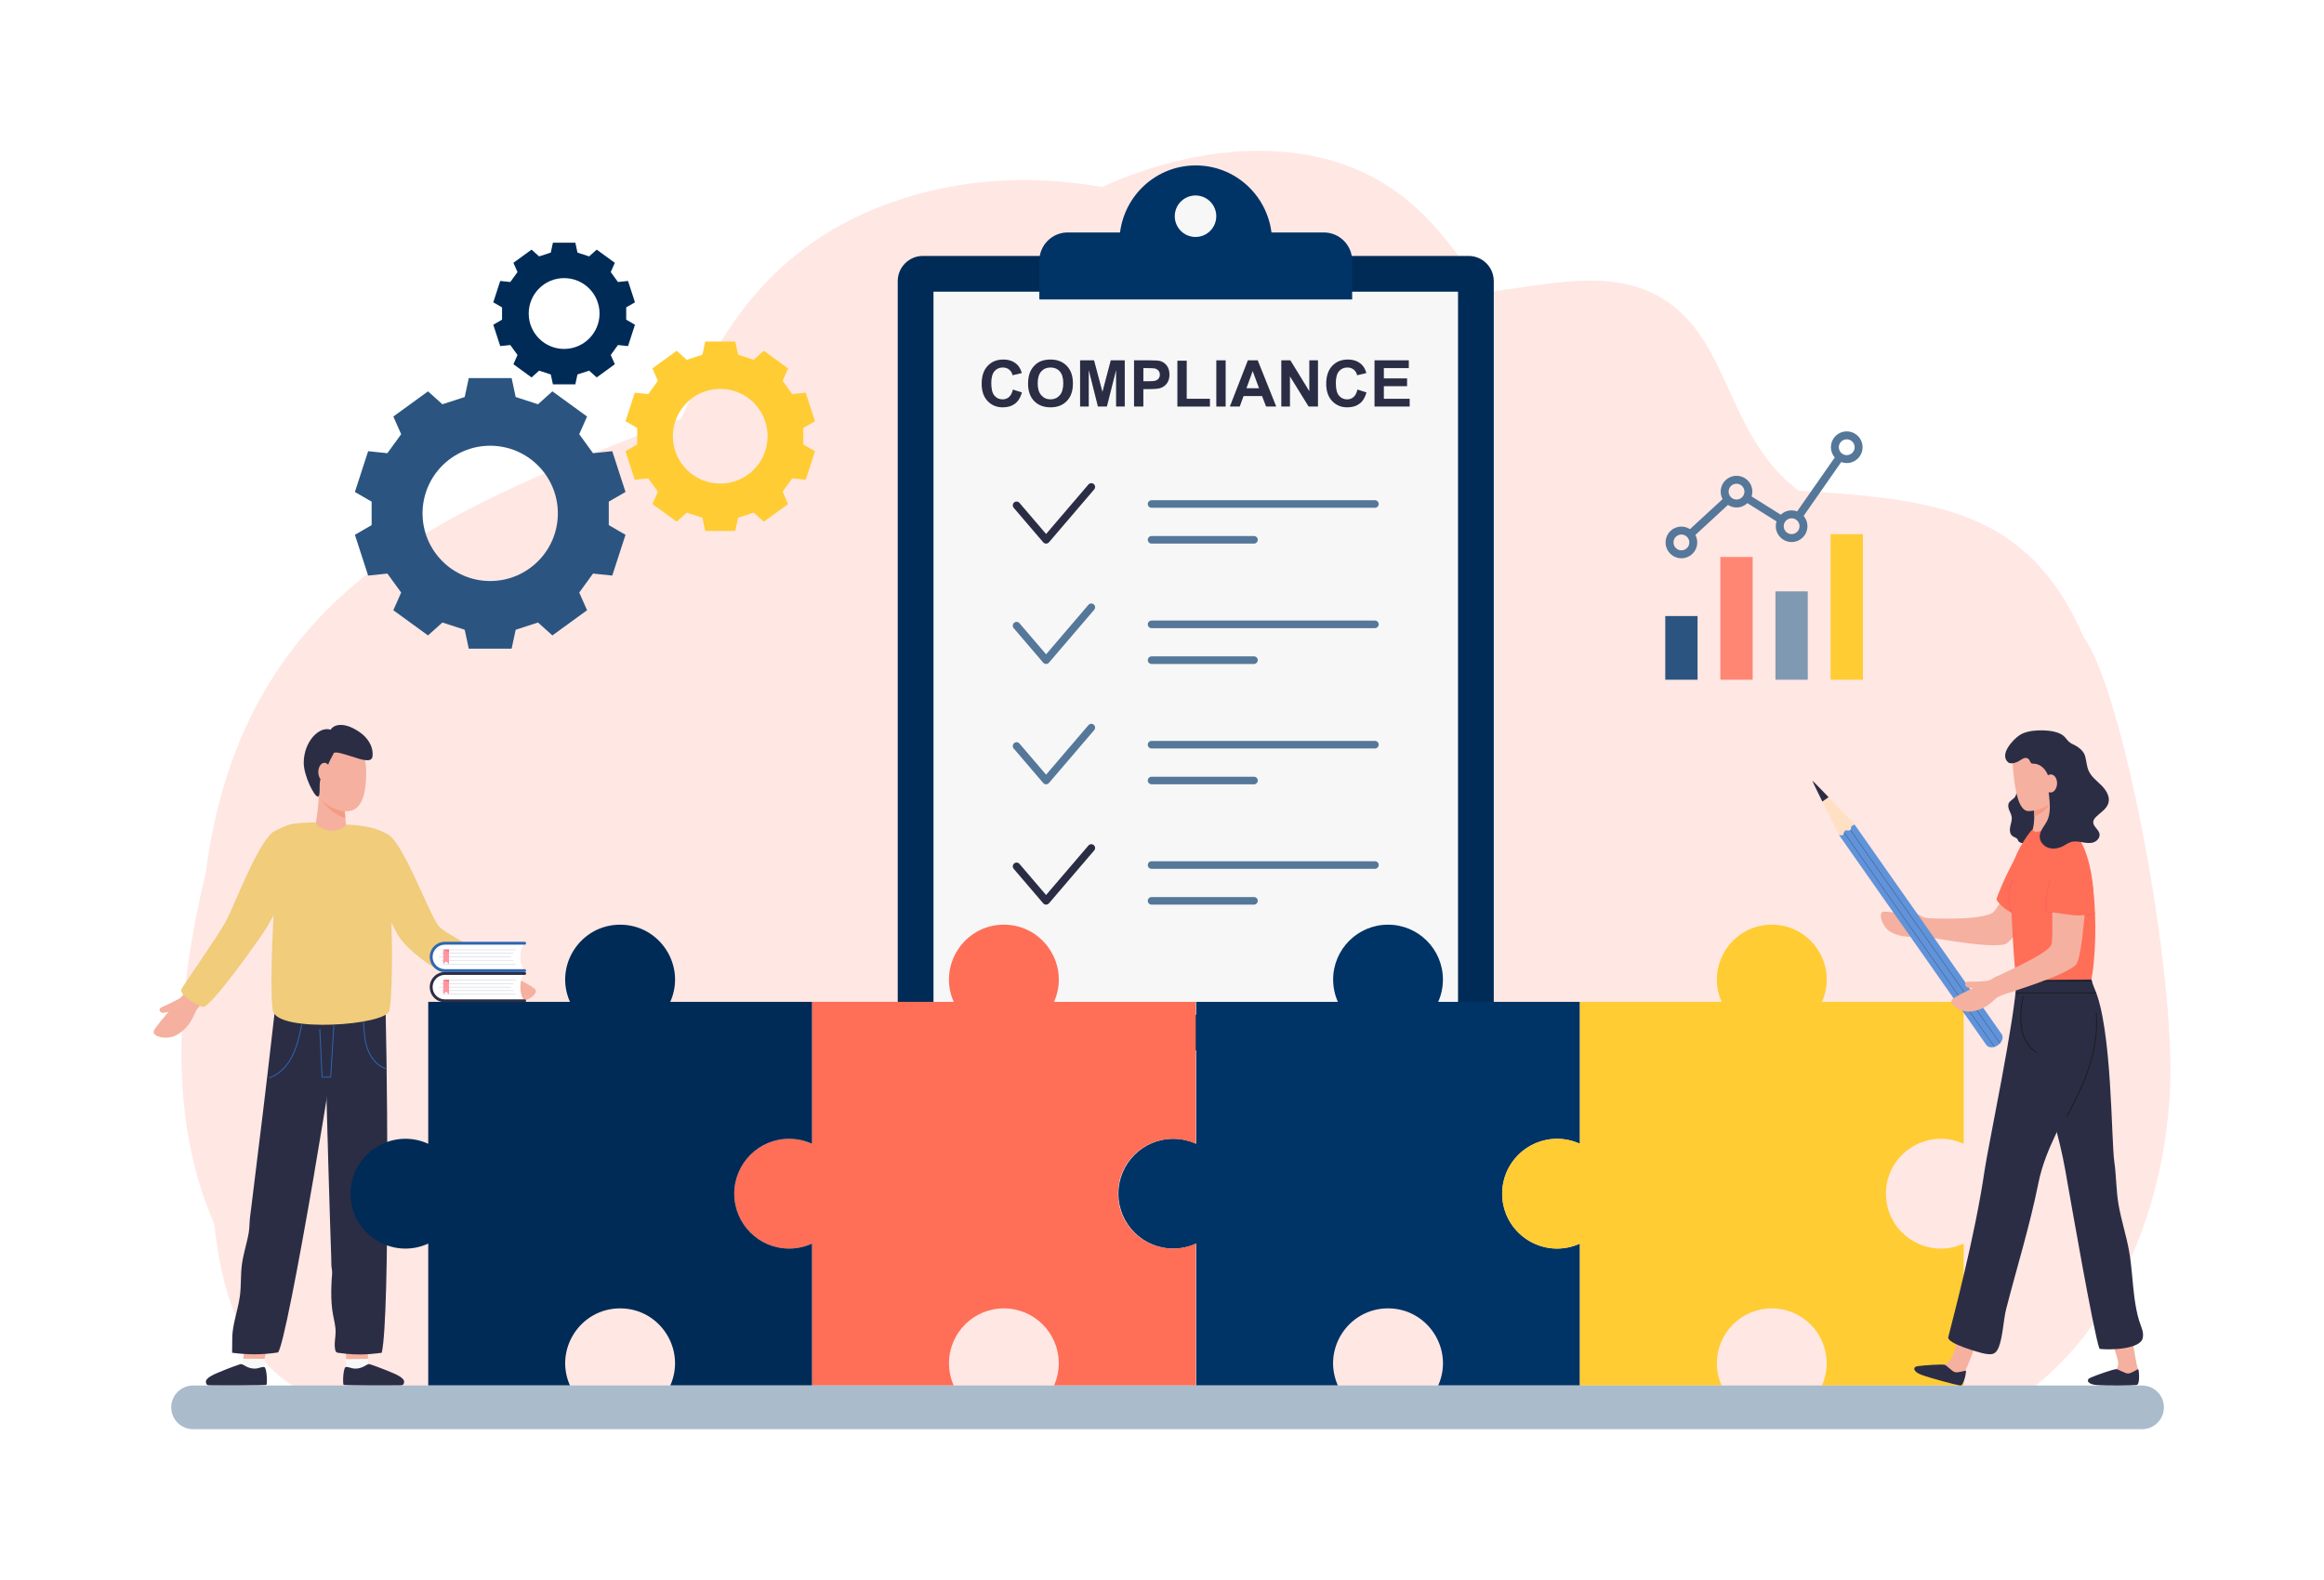 <?xml version="1.0" encoding="utf-8"?>
<!-- Generator: Adobe Illustrator 27.8.1, SVG Export Plug-In . SVG Version: 6.00 Build 0)  -->
<svg version="1.1" xmlns="http://www.w3.org/2000/svg" xmlns:xlink="http://www.w3.org/1999/xlink" x="0px" y="0px"
	 viewBox="0 0 2500 1700" style="enable-background:new 0 0 2500 1700;" xml:space="preserve">
<style type="text/css">
	.st0{fill:#FFFFFF;}
	.st1{fill:#FFE7E3;}
	.st2{fill:#002B57;}
	.st3{fill:#F7F7F7;}
	.st4{fill:#003366;}
	.st5{fill:#2B2D45;}
	.st6{fill:#557799;}
	.st7{fill:#F5B09F;}
	.st8{fill:#F59B84;}
	.st9{fill:#F0CC7B;}
	.st10{fill:#2E66B3;}
	.st11{fill:#FFCC33;}
	.st12{fill:#FF6E57;}
	.st13{fill:#AABBCC;}
	.st14{fill:#1A1A1A;}
	.st15{fill:#FF5F5B;}
	.st16{fill:#FFE0C4;}
	.st17{fill:#6093D9;}
	.st18{fill:none;}
	.st19{fill:#2B5580;}
	.st20{fill:#FF8673;}
	.st21{fill:#8099B3;}
	.st22{fill:#C2C7D6;}
	.st23{fill:#FF97A2;}
	.st24{fill:#FF707F;}
</style>
<g id="bg">
	<rect class="st0" width="2500" height="1700"/>
</g>
<g id="Layer_1">
	<g>
		<path class="st1" d="M2241.222,685.245c-59.459-138.128-161.66-148.046-306.473-157.306
			c-77.01-58.651-73.047-157.713-142.073-204.026c-56.205-37.712-127.77-17.162-197.122-9.064
			c-26.732-41.854-55.361-81.799-95.406-109.927c-89.905-63.15-214.522-49.121-314.751-3.701
			c-58.434-10.253-118.467-10.376-176.309,2.34
			c-194.745,42.813-246.294,187.018-276.778,247.167
			c-244.294,94.638-470.545,176.172-511.075,488.979
			c-30.115,124.606-42.274,259.022,9.234,377.097c4.064,34.918,10.077,69.629,24.216,101.641
			c18.293,41.417,52.819,78.31,97.159,87.473c64.403,0.077,47.232,1.808,78.53-6.67
			c48.69,11.327-15.349,6.802,756.253,7.591c999.816,1.021,976.362,3.459,976.462,3.395
			c108.784-70.389,163.533-203.812,171.031-333.167
			C2341.631,1047.488,2283.864,742.256,2241.222,685.245z"/>
		<g>
			<path class="st2" d="M1579.814,275.371h-84.91h-417.188H992.807
				c-14.957,0-27.083,12.125-27.083,27.083v800.73c0,14.958,12.126,27.083,27.083,27.083h587.007
				c14.957,0,27.083-12.125,27.083-27.083V302.453
				C1606.896,287.496,1594.771,275.371,1579.814,275.371z"/>
			<rect x="1004.182" y="313.828" class="st3" width="564.258" height="777.98"/>
			<path class="st4" d="M1367.765,250.105c-5.162-40.602-39.449-72.109-81.455-72.109
				c-42.006,0-76.293,31.507-81.455,72.109h-56.264c-16.862,0-30.532,13.67-30.532,30.532v41.575
				h336.5v-41.575c0-16.862-13.67-30.532-30.532-30.532H1367.765z"/>
			
				<ellipse transform="matrix(0.16 -0.987 0.987 0.16 850.693 1465.023)" class="st3" cx="1286.311" cy="232.577" rx="22.331" ry="22.331"/>
			<g>
				<g>
					<g>
						<g>
							<path class="st5" d="M1125.304,584.893c-1.192,0-2.325-0.521-3.1-1.428l-31.73-37.101
								c-1.465-1.712-1.264-4.287,0.448-5.751c1.711-1.465,4.287-1.264,5.751,0.448
								l28.631,33.477l45.554-53.263c1.463-1.712,4.038-1.913,5.751-0.448
								c1.712,1.464,1.913,4.039,0.448,5.751l-48.653,56.887
								C1127.629,584.372,1126.497,584.893,1125.304,584.893z"/>
						</g>
						<g>
							<g>
								<path class="st6" d="M1479.047,546.362H1238.792c-2.253,0-4.079-1.826-4.079-4.079
									c0-2.253,1.826-4.079,4.079-4.079h240.255c2.253,0,4.079,1.826,4.079,4.079
									C1483.126,544.536,1481.3,546.362,1479.047,546.362z"/>
							</g>
							<g>
								<path class="st6" d="M1348.947,584.893H1238.792c-2.253,0-4.079-1.826-4.079-4.079
									c0-2.253,1.826-4.079,4.079-4.079h110.154c2.253,0,4.079,1.826,4.079,4.079
									C1353.026,583.067,1351.2,584.893,1348.947,584.893z"/>
							</g>
						</g>
					</g>
					<g>
						<g>
							<path class="st6" d="M1125.304,714.378c-1.192,0-2.325-0.521-3.1-1.428l-31.73-37.101
								c-1.465-1.712-1.264-4.287,0.448-5.751c1.711-1.465,4.287-1.265,5.751,0.448
								l28.631,33.477l45.554-53.264c1.463-1.712,4.038-1.914,5.751-0.448
								c1.712,1.464,1.913,4.039,0.448,5.751l-48.653,56.888
								C1127.629,713.856,1126.497,714.378,1125.304,714.378z"/>
						</g>
						<g>
							<g>
								<path class="st6" d="M1483.126,671.767c0,2.253-1.826,4.079-4.079,4.079H1238.792
									c-2.253,0-4.079-1.826-4.079-4.079c0-2.253,1.826-4.079,4.079-4.079h240.255
									C1481.3,667.688,1483.126,669.515,1483.126,671.767z"/>
							</g>
							<g>
								<path class="st6" d="M1353.026,710.299c0,2.253-1.826,4.079-4.079,4.079H1238.792
									c-2.253,0-4.079-1.826-4.079-4.079c0-2.253,1.826-4.079,4.079-4.079h110.154
									C1351.2,706.219,1353.026,708.046,1353.026,710.299z"/>
							</g>
						</g>
					</g>
					<g>
						<g>
							<path class="st6" d="M1125.304,843.862c-1.192,0-2.325-0.521-3.1-1.428l-31.73-37.101
								c-1.465-1.712-1.264-4.287,0.448-5.751c1.711-1.466,4.287-1.264,5.751,0.448
								l28.631,33.477l45.554-53.264c1.463-1.713,4.038-1.913,5.751-0.448
								c1.712,1.464,1.913,4.039,0.448,5.751l-48.653,56.888
								C1127.629,843.341,1126.497,843.862,1125.304,843.862z"/>
						</g>
						<g>
							<g>
								<path class="st6" d="M1479.047,805.331H1238.792c-2.253,0-4.079-1.826-4.079-4.079
									c0-2.253,1.826-4.079,4.079-4.079h240.255c2.253,0,4.079,1.826,4.079,4.079
									C1483.126,803.505,1481.3,805.331,1479.047,805.331z"/>
							</g>
							<g>
								<path class="st6" d="M1348.947,843.862H1238.792c-2.253,0-4.079-1.826-4.079-4.079
									c0-2.253,1.826-4.079,4.079-4.079h110.154c2.253,0,4.079,1.826,4.079,4.079
									C1353.026,842.036,1351.2,843.862,1348.947,843.862z"/>
							</g>
						</g>
					</g>
					<g>
						<g>
							<path class="st5" d="M1125.304,973.345c-1.192,0-2.325-0.521-3.1-1.428l-31.73-37.1
								c-1.465-1.712-1.264-4.287,0.448-5.751c1.711-1.465,4.287-1.264,5.751,0.448
								l28.631,33.476l45.554-53.263c1.463-1.712,4.038-1.913,5.751-0.448
								c1.712,1.464,1.913,4.039,0.448,5.751l-48.653,56.887
								C1127.629,972.824,1126.497,973.345,1125.304,973.345z"/>
						</g>
						<g>
							<g>
								<path class="st6" d="M1479.047,934.815H1238.792c-2.253,0-4.079-1.826-4.079-4.079
									c0-2.253,1.826-4.079,4.079-4.079h240.255c2.253,0,4.079,1.826,4.079,4.079
									C1483.126,932.989,1481.3,934.815,1479.047,934.815z"/>
							</g>
							<g>
								<path class="st6" d="M1348.947,973.345H1238.792c-2.253,0-4.079-1.826-4.079-4.079
									c0-2.253,1.826-4.079,4.079-4.079h110.154c2.253,0,4.079,1.826,4.079,4.079
									C1353.026,971.519,1351.2,973.345,1348.947,973.345z"/>
							</g>
						</g>
					</g>
				</g>
			</g>
			<g>
				<path class="st5" d="M1089.601,419.137l9.739,3.089c-1.493,5.43-3.977,9.463-7.449,12.098
					c-3.473,2.636-7.879,3.954-13.218,3.954c-6.606,0-12.036-2.257-16.289-6.771
					c-4.254-4.514-6.38-10.684-6.38-18.512c0-8.28,2.138-14.712,6.414-19.293
					c4.275-4.581,9.897-6.872,16.866-6.872c6.085,0,11.029,1.799,14.83,5.396
					c2.262,2.127,3.958,5.182,5.09,9.163l-9.943,2.376
					c-0.588-2.58-1.815-4.616-3.682-6.109c-1.866-1.493-4.135-2.239-6.805-2.239
					c-3.688,0-6.68,1.323-8.976,3.971c-2.297,2.646-3.444,6.935-3.444,12.861
					c0,6.29,1.131,10.77,3.394,13.439c2.262,2.67,5.203,4.005,8.823,4.005
					c2.669,0,4.966-0.849,6.889-2.545C1087.383,425.45,1088.763,422.781,1089.601,419.137z"/>
				<path class="st5" d="M1105.924,412.86c0-5.068,0.758-9.321,2.273-12.761
					c1.131-2.533,2.675-4.807,4.633-6.82c1.956-2.014,4.1-3.507,6.431-4.48
					c3.099-1.312,6.674-1.969,10.724-1.969c7.33,0,13.195,2.273,17.596,6.821
					c4.4,4.547,6.601,10.871,6.601,18.97c0,8.032-2.184,14.316-6.55,18.852
					c-4.366,4.536-10.203,6.805-17.511,6.805c-7.398,0-13.28-2.257-17.646-6.771
					C1108.106,426.994,1105.924,420.778,1105.924,412.86z M1116.274,412.52
					c0,5.634,1.301,9.904,3.902,12.811c2.602,2.908,5.905,4.361,9.909,4.361
					c4.005,0,7.291-1.442,9.858-4.327c2.567-2.885,3.852-7.211,3.852-12.98
					c0-5.701-1.25-9.954-3.75-12.76c-2.5-2.805-5.819-4.208-9.96-4.208
					c-4.14,0-7.478,1.42-10.011,4.259C1117.541,402.515,1116.274,406.796,1116.274,412.52z"/>
				<path class="st5" d="M1161.885,437.429v-49.75h15.033l9.027,33.935l8.925-33.935h15.068v49.75
					h-9.333V398.267l-9.875,39.162h-9.672l-9.842-39.162v39.162H1161.885z"/>
				<path class="st5" d="M1219.915,437.429v-49.75h16.119c6.108,0,10.091,0.249,11.945,0.746
					c2.852,0.747,5.237,2.37,7.161,4.87c1.923,2.5,2.885,5.729,2.885,9.688
					c0,3.055-0.555,5.622-1.663,7.704c-1.109,2.081-2.518,3.716-4.226,4.903
					s-3.444,1.975-5.209,2.358c-2.398,0.476-5.871,0.713-10.418,0.713h-6.55v18.767
					H1219.915z M1229.96,396.095v14.117h5.498c3.958,0,6.605-0.26,7.94-0.78
					s2.381-1.335,3.14-2.443c0.758-1.108,1.137-2.398,1.137-3.869
					c0-1.81-0.532-3.303-1.596-4.479c-1.063-1.176-2.409-1.911-4.038-2.206
					c-1.199-0.226-3.608-0.339-7.229-0.339H1229.96z"/>
				<path class="st5" d="M1266.543,437.429v-49.343h10.045v40.961h24.977v8.382H1266.543z"/>
				<path class="st5" d="M1308.42,437.429v-49.75h10.045v49.75H1308.42z"/>
				<path class="st5" d="M1372.898,437.429h-10.928l-4.344-11.301h-19.887l-4.105,11.301h-10.656
					l19.378-49.75h10.621L1372.898,437.429z M1354.403,417.747l-6.855-18.462l-6.719,18.462H1354.403z
					"/>
				<path class="st5" d="M1378.328,437.429v-49.75h9.773l20.362,33.224v-33.224h9.332v49.75h-10.079
					l-20.057-32.442v32.442H1378.328z"/>
				<path class="st5" d="M1460.25,419.137l9.739,3.089c-1.493,5.43-3.977,9.463-7.449,12.098
					c-3.473,2.636-7.879,3.954-13.218,3.954c-6.606,0-12.036-2.257-16.289-6.771
					c-4.254-4.514-6.38-10.684-6.38-18.512c0-8.28,2.138-14.712,6.414-19.293
					c4.275-4.581,9.897-6.872,16.866-6.872c6.085,0,11.029,1.799,14.83,5.396
					c2.262,2.127,3.958,5.182,5.09,9.163l-9.943,2.376
					c-0.588-2.58-1.815-4.616-3.682-6.109c-1.866-1.493-4.135-2.239-6.805-2.239
					c-3.688,0-6.68,1.323-8.976,3.971c-2.297,2.646-3.444,6.935-3.444,12.861
					c0,6.29,1.131,10.77,3.394,13.439c2.262,2.67,5.203,4.005,8.823,4.005
					c2.669,0,4.966-0.849,6.889-2.545C1458.032,425.45,1459.412,422.781,1460.25,419.137z"/>
				<path class="st5" d="M1478.609,437.429v-49.75h36.889v8.416h-26.844v11.029h24.977v8.382h-24.977
					v13.541h27.794v8.382H1478.609z"/>
			</g>
		</g>
		<g>
			<g>
				<g>
					<g>
						<path class="st7" d="M395.412,1474.5c-7.628,0.897-15.313,1.159-22.975,0.782
							c0.728-15.567-1.666-25.903-0.938-41.47c7.913,1.671,16.765,6.38,24.574,8.141
							C396.209,1456.052,395.598,1460.275,395.412,1474.5z"/>
					</g>
				</g>
				<g>
					<g>
						<polygon class="st3" points="396.093,1462.079 371.877,1462.35 372.322,1474.161 395.771,1475.449 
													"/>
					</g>
				</g>
				<g>
					<g>
						<path class="st5" d="M369.76,1490.087c4.152,0.771,48.616,0.759,60.825,0.534
							c0.956-0.018,4.113,0.212,4.144-4.043c0.028-3.92-8.043-7.592-11.99-9.253
							c-12.494-5.258-24.682-9.728-26.062-9.667c-2.093,0.092-6.935,5.044-14.511,4.909
							c-4.711-0.084-7.452-2.343-10.369-1.613
							C369.309,1471.576,368.296,1488.877,369.76,1490.087z"/>
					</g>
				</g>
			</g>
			<g>
				<g>
					<g>
						<path class="st7" d="M260.813,1474.5c7.628,0.897,15.314,1.159,22.975,0.782
							c-0.728-15.567,5.37-25.903,4.643-41.47c-7.913,1.671-16.765,6.38-24.574,8.141
							C263.721,1456.052,260.628,1460.275,260.813,1474.5z"/>
					</g>
				</g>
				<g>
					<g>
						<polygon class="st3" points="261.294,1461.809 285.509,1462.079 283.904,1474.161 259.711,1475.12 
													"/>
					</g>
				</g>
				<g>
					<g>
						<path class="st5" d="M286.466,1490.087c-4.152,0.771-48.616,0.759-60.825,0.534
							c-0.955-0.018-4.113,0.212-4.144-4.043c-0.028-3.92,8.043-7.592,11.99-9.253
							c12.494-5.258,24.682-9.728,26.062-9.667c2.093,0.092,6.935,5.044,14.511,4.909
							c4.711-0.084,7.452-2.343,10.369-1.613
							C286.917,1471.576,287.93,1488.877,286.466,1490.087z"/>
					</g>
				</g>
			</g>
			<g>
				<g>
					<path class="st5" d="M361.805,1454.773c0.419,0.368,0.966,0.627,1.686,0.736
						c3.095,0.466,6.209,0.843,9.328,1.146c11.035,1.072,22.06,0.818,33.055-0.525
						c1.609-0.197,3.215-0.412,4.819-0.641c9.123-40.253,5.69-343.803,3.325-390.133
						c-14.007-6.137-50.752-23.281-65.499-7.646c0,5.881,0.138,11.764,0.247,17.644
						c0.204,10.964,0.442,21.927,0.689,32.889c0.332,14.754,0.686,29.508,1.052,44.262
						c0.428,17.254,0.874,34.508,1.336,51.761c0.495,18.463,1.007,36.926,1.542,55.388
						c0.532,18.381,1.085,36.762,1.668,55.142c0.278,8.756,0.563,17.512,0.857,26.268
						c0.141,4.199,0.284,8.398,0.43,12.597c0.139,3.996-0.113,8.236,0.67,12.159
						c0.706,3.537-0.022,7.381-0.22,10.984c-0.228,4.157-0.398,8.317-0.44,12.479
						c-0.083,8.293,0.34,16.613,1.811,24.8c1.147,6.382,2.932,12.725,2.869,19.198
						c-0.054,5.491-1.417,10.973-0.803,16.469
						C360.434,1451.603,360.548,1453.671,361.805,1454.773z"/>
				</g>
			</g>
			<g>
				<g>
					<path class="st5" d="M298.941,1455.188c-16.563,2.572-32.663,2.519-49.255,0.323
						c0.045-1.975,0.17-11.744,0.156-14.784c-0.026-5.922,0.851-11.82,2.061-17.62
						c2.013-9.651,4.941-19.147,6.195-28.911c1.428-11.114,0.664-22.4,2.107-33.512
						c1.518-11.69,5.436-22.948,7.387-34.565c0.924-5.504,0.682-10.972,1.37-16.438
						c0.669-5.32,1.335-10.64,2-15.96c4.028-32.24,7.991-64.487,11.876-96.742
						c3.259-27.064,6.479-54.132,9.537-81.217c1.658-14.68,3.614-29.403,4.544-44.146
						c14.007-6.137,56.101-21.709,70.848-6.075
						C367.767,1094.532,308.631,1448.403,298.941,1455.188z"/>
				</g>
			</g>
			<g>
				<g>
					<path class="st7" d="M342.398,854.593c1.953,6.293-4.179,40.37-4.179,40.37
						s29.212,1.404,32.919,0.661c3.707-0.743-1.853-21.058,0-32.455
						C372.992,851.773,342.398,854.593,342.398,854.593z"/>
				</g>
			</g>
			<g>
				<g>
					<path class="st8" d="M370.873,872.853c0,0,0.441,4.076,0.621,7.324
						c-11.111-3.186-18.928-10.563-25.408-19.052C356.828,868.345,370.873,872.853,370.873,872.853
						z"/>
				</g>
			</g>
			<g>
				<g>
					<path class="st7" d="M331.038,829.992c0,23.7,24.054,42.913,41.423,42.913
						c17.369,0,21.475-19.213,21.475-42.913s-14.08-42.913-31.449-42.913
						C345.118,787.079,331.038,806.292,331.038,829.992z"/>
				</g>
			</g>
			<g>
				<g>
					<path class="st5" d="M400.721,813.797c-0.799,7.545-12.674,3.254-22.265,0.171
						c-9.591-3.083-18.497-5.823-19.525-3.425c-1.028,2.398-6.123,10.576-6.123,13.659
						s-7.05,9.342-8.349,15.029c-1.552,6.796,0.814,18.412-2.954,17.727
						c-3.768-0.685-14.766-22.416-14.772-36.224c-0.009-22.608,16.57-39.821,28.902-35.582
						c4.111-6.551,16.185-8.349,32.242,3.34C394.251,793.133,401.963,802.065,400.721,813.797z
						"/>
				</g>
			</g>
			<g>
				<g>
					<ellipse class="st7" cx="349.019" cy="830.689" rx="6.615" ry="9.955"/>
				</g>
			</g>
			<g>
				<g>
					<path class="st9" d="M303.341,891.959c2.969-3.146,6.762-4.265,10.434-5.151
						c5.189-1.252,20.611-2.31,25.914-1.668c0.883,3.946,9.104,8.385,16.294,8.549
						c7.148,0.163,15.208-2.991,16.446-6.322c4.592-0.523,18.561,1.321,23.046,2.459
						c3.937,0.998,17.255,5.269,17.704,6.098c7.294,13.473,11.538,160.839,5.726,191.374
						c-3.067,16.114-119.993,24.196-125.29,0.35
						C288.317,1063.802,297.527,898.12,303.341,891.959z"/>
				</g>
			</g>
			<g>
				<g>
					<g>
						<path class="st7" d="M574.63,1063.355c-8.773-6.175-29.72-16.513-38.586-20.854
							c-2.817-1.379-10.87-6.51-11.531-6.153c-4.357,2.35-11.098,19.547-7.959,20.057
							c1.04,0.169,7.785,3.7,8.313,4.209c7.081,6.829,14.641,14.919,29.762,16.913
							C566.554,1079.1,581.582,1068.248,574.63,1063.355z"/>
					</g>
				</g>
				<g>
					<g>
						<path class="st7" d="M533.842,1041.306c-3.709-1.256,4.497,11.297,8.227,11.408
							c3.73,0.11,12.522-1.826,16.595-2.681c2.984-0.626,4.67-5.869-0.221-6.297
							C553.552,1043.308,540.009,1043.395,533.842,1041.306z"/>
					</g>
				</g>
			</g>
			<g>
				<g>
					<g>
						<path class="st9" d="M418.331,898.398c17.561,13.006,42.05,82.742,53.637,98.049
							c6.866,9.07,66.904,37.426,69.415,42.383c2.511,4.957-7.433,27.534-15.468,29.517
							s-83.085-32.836-99.549-65.358c-5.86-11.576-47.632-88.961-48.207-100.13
							C377.631,892.604,388.531,881.687,418.331,898.398z"/>
					</g>
				</g>
			</g>
			<g>
				<g>
					<g>
						<path class="st7" d="M165.961,1108.051c5.836-9.002,21.414-26.409,28.021-33.743
							c2.099-2.33,7.656-10.095,8.403-10.01c4.919,0.555,17.589,13.996,14.867,15.64
							c-0.902,0.545-5.843,6.337-6.143,7.006c-4.022,8.978-8.018,19.304-21.304,26.795
							C179.328,1119.646,161.336,1115.183,165.961,1108.051z"/>
					</g>
				</g>
				<g>
					<g>
						<path class="st7" d="M195.579,1072.377c2.973-2.549,0.042,12.159-3.377,13.653
							c-3.42,1.494-12.3,2.977-16.397,3.704c-3.002,0.533-6.522-3.703-2.144-5.925
							C178.038,1081.588,190.636,1076.616,195.579,1072.377z"/>
					</g>
				</g>
			</g>
			<g>
				<g>
					<g>
						<path class="st9" d="M293.965,895.018c-17.561,13.006-42.181,80.674-51.597,97.404
							c-9.415,16.73-44.818,67.166-47.328,72.123c-2.511,4.957,15.065,16.854,23.099,18.836
							c8.034,1.983,60.761-72.867,67.791-83.772c7.03-10.905,47.632-88.961,48.207-100.13
							C334.666,889.225,323.766,878.308,293.965,895.018z"/>
					</g>
				</g>
			</g>
			<g>
				<g>
					<g>
						<path class="st10" d="M414.796,1150.236c0.202,0,0.39-0.127,0.458-0.329
							c0.086-0.253-0.05-0.528-0.303-0.613c-8.261-2.793-15.391-10.519-19.07-20.667
							c-3.378-9.32-3.863-19.747-4.291-28.947c-0.012-0.266-0.255-0.479-0.505-0.461
							c-0.266,0.012-0.473,0.239-0.46,0.506c0.431,9.268,0.919,19.773,4.348,29.231
							c3.835,10.578,11.004,18.325,19.669,21.254
							C414.692,1150.229,414.745,1150.236,414.796,1150.236z"/>
					</g>
				</g>
			</g>
			<g>
				<g>
					<g>
						<path class="st10" d="M289.871,1160.191c0.053,0,0.106-0.008,0.159-0.027
							c10.079-3.504,18.895-11.923,24.822-23.704c5.279-10.49,7.748-22.104,10.137-33.334
							c0.056-0.261-0.112-0.518-0.373-0.574c-0.252-0.053-0.518,0.11-0.574,0.373
							c-2.375,11.171-4.832,22.722-10.053,33.101c-5.815,11.555-14.436,19.803-24.276,23.225
							c-0.252,0.088-0.385,0.363-0.299,0.615
							C289.483,1160.066,289.671,1160.191,289.871,1160.191z"/>
					</g>
				</g>
			</g>
			<g>
				<g>
					<g>
						<path class="st10" d="M346.512,1159.43c0.001,0,0.002,0,0.004,0l9.236-0.066
							c0.254-0.002,0.464-0.2,0.479-0.454l3.36-55.094
							c0.016-0.266-0.187-0.496-0.453-0.512c-0.252-0.012-0.495,0.187-0.512,0.453
							l-3.332,54.643l-8.32,0.059l-2.475-51.09c-0.013-0.266-0.219-0.479-0.506-0.46
							c-0.266,0.013-0.472,0.24-0.459,0.507l2.497,51.554
							C346.042,1159.228,346.255,1159.43,346.512,1159.43z"/>
					</g>
				</g>
			</g>
		</g>
		<g>
			<path class="st4" d="M1674.985,1343.391c-32.61,0-59.045-26.436-59.045-59.046
				c0-32.61,26.435-59.046,59.045-59.046c8.774,0,17.093,1.928,24.578,5.361v-152.722
				h-152.453c3.264-7.333,5.087-15.441,5.087-23.979c0-32.611-26.437-59.048-59.04-59.048
				c-32.611,0-59.048,26.437-59.048,59.048c0,8.538,1.824,16.646,5.087,23.979h-152.453v152.719
				c-7.482-3.428-15.801-5.361-24.574-5.361c-32.611,0-59.048,26.437-59.048,59.048
				c0,32.612,26.437,59.048,59.048,59.048c8.773,0,17.092-1.933,24.574-5.361v152.727h152.453
				c-17.428-39.162,11.442-83.027,53.961-83.027c42.598,0,71.343,43.959,53.953,83.027h152.453
				v-152.729C1692.078,1341.462,1683.759,1343.391,1674.985,1343.391z"/>
			<path class="st11" d="M2112.383,1230.66v-152.725h-152.454
				c17.329-38.937-11.227-83.024-53.956-83.024c-42.812,0-71.242,44.183-53.956,83.024
				h-152.454v152.725c-38.775-17.78-83.623,10.451-83.623,53.685
				c0,43.403,44.951,71.42,83.623,53.685v152.726h152.454
				c-3.262-7.329-5.09-15.438-5.09-23.978c0-32.61,26.436-59.046,59.046-59.046
				c32.61,0,59.045,26.435,59.045,59.046c0,8.54-1.827,16.649-5.089,23.978h152.454v-152.725
				c-38.774,17.78-83.623-10.451-83.623-53.685
				C2028.76,1240.942,2073.71,1212.926,2112.383,1230.66z"/>
			<path class="st12" d="M1286.311,1230.661v-152.725h-152.454
				c17.329-38.937-11.227-83.024-53.956-83.024c-42.812,0-71.242,44.183-53.956,83.024H873.49
				v152.725c-38.775-17.78-83.623,10.451-83.623,53.685c0,43.403,44.951,71.42,83.623,53.685
				v152.725h152.454c-3.262-7.329-5.09-15.438-5.09-23.978
				c0-32.61,26.436-59.046,59.046-59.046c32.61,0,59.045,26.435,59.045,59.046
				c0,8.54-1.827,16.648-5.089,23.978h152.454v-152.725
				c-38.775,17.78-83.623-10.451-83.623-53.685
				C1202.688,1240.943,1247.638,1212.928,1286.311,1230.661z"/>
			<path class="st2" d="M848.913,1343.394c-32.61,0-59.045-26.436-59.045-59.046
				s26.435-59.046,59.045-59.046c8.774,0,17.093,1.928,24.578,5.361v-152.722h-152.453
				c17.39-39.068-11.356-83.027-53.953-83.027c-42.519,0-71.39,43.865-53.961,83.027H460.67
				v152.719c-38.771-17.781-83.622,10.456-83.622,53.688c0,43.404,44.953,71.421,83.622,53.687
				v152.719h152.453c-17.327-38.927,11.215-83.02,53.961-83.02
				c42.809,0,71.242,44.186,53.953,83.02h152.453v-152.722
				C866.005,1341.466,857.686,1343.394,848.913,1343.394z"/>
		</g>
		<path class="st13" d="M2304.291,1490.755H207.695c-12.973,0-23.489,10.517-23.489,23.489l0,0
			c0,12.973,10.517,23.489,23.489,23.489h2096.596c12.973,0,23.489-10.517,23.489-23.489l0,0
			C2327.78,1501.271,2317.264,1490.755,2304.291,1490.755z"/>
		<g>
			<g>
				<path class="st7" d="M2276.538,1473.138c-1.278,0.881,2.282,8.193,10.659,8.171
					c2.87-0.008,13.222-7.268,12.889-7.874c-2.469-4.497-5.885-35.115-9.814-46.758
					c-0.379-1.124-22.877,1.49-22.002,5.697c1.293,6.217,7.241,19.579,10.2,32.547
					C2279.1,1467.681,2278.207,1471.987,2276.538,1473.138z"/>
				<path class="st5" d="M2255.017,1490.167c11.888,0.943,38.83,0.608,43.415,0
					c4.119-0.547,2.425-17.029,1.68-17.029s-7.294,4.491-10.663,4.678
					c-3.368,0.187-10.292-4.491-12.912-4.678c-2.62-0.187-21.895,6.55-27.813,9.198
					C2243.518,1484.666,2245.857,1489.44,2255.017,1490.167z"/>
			</g>
			<path class="st5" d="M2249.698,1053.4c0.677,3.782,1.912,6.801,3.323,9.948
				c19.103,42.6,18.018,163.095,21.4,186.59c2.232,15.504,1.918,31.057,4.614,46.453
				c2.926,16.714,8.29,32.867,11.268,49.57c2.943,16.512,3.542,33.327,5.729,49.941
				c1.1,8.355,2.578,16.686,4.994,24.759c1.85,6.178,5.511,12.401,3.968,19.093
				c-2.775,12.041-35.032,12.847-45.271,11.676c-0.422-0.048-0.845-0.093-1.257-0.201
				c-6.382-17.327-31.107-160.257-36.817-192.395c-13.104-73.756-44.522-135.915-52.452-204.571
				C2181.592,1054.263,2239.946,1053.513,2249.698,1053.4z"/>
			<g>
				<path class="st7" d="M2143.221,982.329c-16.869,8.869-66.424,5.171-69.7,5.937
					c-4.467,1.044-8.317,18.768-1.297,19.687c6.447,0.844,66.598,12.603,84.579,8.039
					c9.6-2.437,53.458-70.435,61.533-85.83c2.696-5.141-27.774-22.081-32.852-13.982
					C2183.23,919.773,2148.557,979.524,2143.221,982.329z"/>
				<g>
					<path class="st7" d="M2026.967,980.836c10.16,0.314,31.913,4.4,41.1,6.158
						c2.919,0.558,11.939,1.253,12.237,1.899c1.964,4.259-2.715,21.124-5.383,19.724
						c-0.884-0.464-8.003-1.627-8.693-1.541c-9.25,1.145-20.318,2.121-32.172-4.121
						C2025.151,998.265,2018.916,980.587,2026.967,980.836z"/>
					<path class="st7" d="M2070.414,987.341c3.525,1.159-7.779,5.345-10.668,3.306
						c-2.889-2.039-10.522-8.758-13.104-10.818c-2.258-1.802-0.199-7.103,3.75-4.645
						C2054.343,977.642,2064.553,985.413,2070.414,987.341z"/>
				</g>
			</g>
			<path class="st12" d="M2204.669,891.49c24.567,8.327,1.166,71.071-11.917,94.884
				c-12.466,7.287-40.017-7.718-45.173-18.806
				C2149.669,960.521,2180.102,883.163,2204.669,891.49z"/>
			<g>
				<path class="st7" d="M2091.076,1468.751c-1.936,0.77,19.149,11.343,21.276,9.661
					c2.128-1.681,20.92-51.651,19.845-52.155c-7.388-3.462-18.458-7.917-22.71-7.301
					C2104.819,1419.632,2109.027,1461.615,2091.076,1468.751z"/>
				<path class="st5" d="M2066.767,1479.162c11.206,4.079,37.262,10.942,41.843,11.578
					c4.115,0.572,6.878-15.766,6.161-15.964c-0.718-0.199-8.228,2.383-11.524,1.665
					c-3.296-0.718-8.722-7.073-11.197-7.953c-2.475-0.879-22.849,0.473-29.259,1.448
					C2057.151,1470.793,2058.132,1476.019,2066.767,1479.162z"/>
			</g>
			<path class="st5" d="M2169.196,1054.263c-0.952,39.236-30.464,178.716-34.245,204.67
				c-10.511,72.147-33.735,157.846-39.143,179.865c-1.658,6.751,34.218,16.746,38.594,17.559
				c7.928,1.473,12.261,1.424,15.536-6.417c4.546-10.884,5.218-30.119,8.172-41.58
				c12.118-47.019,25.11-88.175,34.739-135.803c14.83-73.351,82.393-127.867,56.85-219.158
				C2239.685,1053.242,2180.378,1054.633,2169.196,1054.263z"/>
			<g>
				<path class="st14" d="M2223.982,1201.299l-0.775-0.4c16.352-31.717,34.887-67.666,31.311-111.208
					l0.869-0.072C2258.984,1133.41,2240.388,1169.477,2223.982,1201.299z"/>
			</g>
			<path class="st5" d="M2169.446,827.975c-0.036,7.124-0.072,14.248-0.108,21.372
				c-0.014,2.776-0.085,5.743-1.653,8.022c-1.823,2.65-5.356,3.861-6.748,6.766
				c-1.113,2.324-0.533,5.111,0.426,7.505s2.283,4.685,2.657,7.24
				c0.526,3.589-0.887,7.136-1.595,10.693c-0.708,3.557-0.436,7.846,2.463,9.985
				c1.764,1.302,4.308,1.641,5.453,3.522c0.404,0.663,0.58,1.456,1.033,2.086
				c0.611,0.85,1.63,1.282,2.612,1.627c4.088,1.433,8.543,2.028,12.773,1.105
				c4.23-0.923,8.202-3.477,10.341-7.28c1.469-2.612,2.017-5.642,2.395-8.623
				c2.388-18.838-1.29-38.412-10.345-55.052c-1.168-2.146-2.448-4.278-4.24-5.927
				c-3.676-3.386-8.959-4.278-13.93-4.392c-0.893-0.021-2.172,0.609-1.686,1.367
				L2169.446,827.975z"/>
			<path class="st7" d="M2211.851,854.844c-0.731,9.135-0.731,17.905,0,22.29
				c0.731,4.385,18.758,22.18,18.758,22.18s-48.877,3.037-44.713-4.928
				c3.475-6.647,3.15-31.112-0.138-35.132C2182.469,855.235,2211.851,854.844,2211.851,854.844z"
				/>
			<path class="st8" d="M2188.259,872.05c0,0,11.945-2.9,16.663-7.145
				c-2.671,4.817-7.676,9.909-16.574,13.638C2188.43,875.148,2188.259,872.05,2188.259,872.05z"
				/>
			<path class="st7" d="M2220.953,838.945c0,22.224-25.497,33.765-38.798,33.765
				c-10.093,0-14.182-19.883-16.078-39.485c-2.164-22.367-3.89-29.631,10.709-38.251
				C2189.717,787.34,2220.953,816.721,2220.953,838.945z"/>
			<path class="st12" d="M2186.616,892.147c1.004,8.397,23.34-5.053,34.349-3.657
				c41.295,22.933,34.443,140.426,28.733,165.352c-22.288,0-80.502,0.81-80.502,0.81
				c-1.871-3.29-7.004-86.146-6.122-112.337C2163.762,921.902,2181.964,896.315,2186.616,892.147z
				"/>
			<g>
				<path class="st15" d="M2163.658,982.048c-0.181,0-0.351-0.114-0.413-0.296
					c-4.921-14.426-2.097-25.843,1.314-35.109c0.083-0.226,0.335-0.341,0.56-0.258
					c0.226,0.083,0.342,0.334,0.258,0.56c-3.358,9.122-6.138,20.358-1.306,34.527
					c0.078,0.227-0.044,0.475-0.272,0.554C2163.753,982.041,2163.705,982.048,2163.658,982.048z
					"/>
			</g>
			<g>
				<path class="st16" d="M1983.624,896.115c0.462-1.771,0.778-2.673,2.542-2.748
					c1.062-0.046,2.477,0.385,3.428,0.155c1.648-0.398,1.337-2.047,1.733-3.594
					c0.459-1.793,2.441-1.971,3.732-2.767c0,0-44.811-47.414-45.346-47.038
					c-0.535,0.375,28.629,58.406,28.629,58.406c1.032-0.222,2.398,0.594,3.369,0.275
					C1982.802,898.445,1983.314,897.301,1983.624,896.115z"/>
				<path class="st17" d="M1995.059,887.16l158.238,225.555c1.866,2.66,1.067,6.588-1.678,9.692
					c-0.066,0.08-0.135,0.157-0.207,0.229c-0.629,0.682-1.357,1.322-2.172,1.894
					c-1.151,0.807-2.365,1.407-3.58,1.794c-0.098,0.035-0.201,0.063-0.305,0.09
					c-3.496,1.029-6.913,0.321-8.605-2.091L1978.344,898.528
					c1.03-0.224,2.398,0.594,3.367,0.272c1.092-0.357,1.603-1.5,1.912-2.686
					c0.015-0.061,0.03-0.116,0.045-0.172c0.035-0.131,0.069-0.256,0.102-0.38
					c0.399-1.407,0.825-2.126,2.396-2.197c1.062-0.044,2.479,0.385,3.429,0.156
					c0.345-0.085,0.603-0.221,0.799-0.404c0.077-0.071,0.146-0.147,0.204-0.233
					c0.521-0.713,0.448-1.861,0.73-2.956C1991.787,888.133,1993.771,887.958,1995.059,887.16z"
					/>
				<path class="st5" d="M1983.77,895.563l161.891,230.762c-0.098,0.035-0.201,0.063-0.305,0.09
					l-161.688-230.472C1983.703,895.812,1983.737,895.686,1983.77,895.563z"/>
				<path class="st5" d="M1990.599,892.885l161.021,229.522c-0.066,0.08-0.135,0.157-0.207,0.229
					l-161.018-229.518C1990.471,893.047,1990.54,892.971,1990.599,892.885z"/>
				<path class="st5" d="M1967.06,857.721c-9.178-9.578-17.123-17.755-17.346-17.599
					c-0.224,0.157,4.761,10.427,10.63,22.31L1967.06,857.721z"/>
			</g>
			<g>
				<rect x="2168.009" y="1055.083" class="st14" width="81.745" height="0.872"/>
			</g>
			<g>
				<path class="st7" d="M2206.787,1016.357c-5.02,11.325-60.06,33.953-62.544,36.222
					c-3.387,3.094,2.184,20.927,8.758,18.298c6.037-2.415,67.931-20.572,80.228-32.857
					c7.007-7,12.357-85.353,11.876-102.731c-0.16-5.803-37.949-9.872-38.42-0.324
					C2206.475,939.201,2209.23,1010.845,2206.787,1016.357z"/>
				<g>
					<path class="st7" d="M2101.025,1074.364c8.497-5.578,28.651-14.727,37.181-18.565
						c2.71-1.22,10.493-5.832,11.108-5.474c4.054,2.359,9.91,18.851,6.922,19.238
						c-0.99,0.128-7.486,3.265-8.001,3.731c-6.915,6.25-14.322,13.68-28.704,15.104
						C2108.19,1089.522,2094.292,1078.784,2101.025,1074.364z"/>
					<path class="st7" d="M2140.327,1054.734c3.551-1.076-3.834,9.923-7.37,9.913
						s-12.49-1.478-16.405-2.409c-2.81-0.668-4.242-5.701,0.403-5.957
						C2121.601,1056.026,2134.423,1056.523,2140.327,1054.734z"/>
				</g>
			</g>
			<path class="st12" d="M2225.193,895.39c19.318-0.015,30.053,58.51,26.462,85.443
				c-12.043,8.939-32.307,0.779-50.94,0.257
				C2200.116,973.763,2199.253,895.411,2225.193,895.39z"/>
			<g>
				<path class="st15" d="M2207.192,982.048c-0.012,0-0.024-0.001-0.036-0.002l-6.476-0.522
					c-0.223-0.018-0.396-0.201-0.401-0.424c-0.257-10.971,1.127-21.586,4.486-34.416
					c0.061-0.233,0.295-0.373,0.532-0.312c0.233,0.061,0.372,0.299,0.311,0.532
					c-3.297,12.596-4.679,23.035-4.466,33.783l6.083,0.491
					c0.24,0.019,0.419,0.229,0.399,0.469C2207.608,981.875,2207.417,982.048,2207.192,982.048z"
					/>
			</g>
			<g>
				<g>
					<path class="st5" d="M2260.796,845.247c-4.93-4.964-10.889-9.248-13.833-15.622
						c-2.246-4.863-2.465-10.401-3.809-15.593c-1.344-5.192-5.823-9.856-13.338-13.275
						c-9.062-4.122-5.389-10.059-20.68-13.656c-6.768-1.592-26.685-2.998-36.968,4.131
						c-7.146,4.954-21.482,20.4-12.068,28.91c1.387,1.254,3.742,1.384,6.363,0.845
						c6.969-1.433,10.158-7.402,14.854-4.947c2.799,1.464,2.348,5.752,5.498,5.633
						c12.376-0.466,19.516,14.965,17.124,22.238c-2.047,6.223,4.68,26.023-1.671,39.051
						c-2.753,5.648-7.889,10.492-8.091,16.785c-0.177,5.522,4.022,10.582,9.189,12.38
						s10.99,0.749,15.861-1.755c2.987-1.535,5.75-3.61,8.982-4.503
						c3.892-1.074,8.019-0.317,11.993,0.386c3.974,0.703,8.149,1.332,11.971,0.025
						c3.822-1.307,7.093-5.202,6.317-9.205c-0.938-4.836-7.095-7.858-6.727-12.772
						c0.156-2.087,1.525-3.87,2.989-5.35c4.781-4.829,11.52-8.441,13.353-15.018
						C2269.991,857.167,2265.727,850.211,2260.796,845.247z"/>
				</g>
				<path class="st7" d="M2212.86,843.246c-0.208,5.38-3.485,9.619-7.32,9.468
					s-6.775-4.636-6.567-10.017c0.208-5.38,3.485-9.619,7.32-9.468
					C2210.128,833.381,2213.068,837.866,2212.86,843.246z"/>
			</g>
			<g>
				<path class="st14" d="M2190.575,1132.945c-15.983-10.608-20.767-30.567-14.627-61.019
					l0.855,0.172c-6.063,30.065-1.4,49.731,14.254,60.12L2190.575,1132.945z"/>
			</g>
			<g>
				<rect x="2168.662" y="1067.869" class="st14" width="86.226" height="0.872"/>
			</g>
			<g>
				<path class="st15" d="M2243.191,985.254c-0.225,0-0.416-0.173-0.434-0.401
					c-0.02-0.24,0.16-0.451,0.4-0.469c3.111-0.248,6.946-1.27,9.769-2.605
					c0.219-0.1,0.478-0.01,0.581,0.208c0.103,0.218,0.009,0.478-0.208,0.581
					c-2.911,1.376-6.864,2.43-10.072,2.685C2243.215,985.253,2243.203,985.254,2243.191,985.254z
					"/>
			</g>
		</g>
		<path class="st18" d="M355.456,1491.699c0,1.362,0,2.723,0,4.085"/>
		<g>
			<g>
				<g>
					<rect x="1791.37" y="662.839" class="st19" width="34.753" height="68.514"/>
					<g>
						<rect x="1850.653" y="599.271" class="st20" width="34.753" height="132.081"/>
					</g>
					<g>
						<rect x="1909.935" y="636.283" class="st21" width="34.753" height="95.07"/>
					</g>
					<g>
						<rect x="1969.217" y="574.771" class="st11" width="34.753" height="156.582"/>
					</g>
				</g>
			</g>
			<path class="st6" d="M1986.593,464.167c-9.388,0-17.025,7.637-17.025,17.025
				c0,4.226,1.557,8.089,4.116,11.069l-40.441,57.964c-1.851-0.691-3.844-1.088-5.933-1.088
				c-4.524,0-8.632,1.785-11.685,4.675l-31.374-19.68c0.518-1.627,0.803-3.357,0.803-5.154
				c0-9.388-7.639-17.027-17.027-17.027c-9.388,0-17.025,7.639-17.025,17.027
				c0,2.907,0.735,5.645,2.026,8.042l-35.057,32.317c-2.662-1.725-5.824-2.738-9.224-2.738
				c-9.388,0-17.027,7.639-17.027,17.027c0,9.388,7.639,17.025,17.027,17.025
				s17.025-7.637,17.025-17.025c0-2.908-0.735-5.646-2.026-8.043l35.057-32.317
				c2.662,1.724,5.824,2.737,9.224,2.737c4.524,0,8.632-1.785,11.685-4.675l31.375,19.68
				c-0.518,1.627-0.803,3.357-0.803,5.154c0,9.388,7.637,17.027,17.025,17.027
				c9.388,0,17.027-7.639,17.027-17.027c0-4.226-1.557-8.089-4.116-11.069l40.438-57.962
				c1.851,0.691,3.844,1.088,5.933,1.088c9.388,0,17.027-7.639,17.027-17.027
				C2003.62,471.805,1995.981,464.167,1986.593,464.167z M1808.748,592.143
				c-4.697,0-8.518-3.82-8.518-8.516c0-4.697,3.822-8.518,8.518-8.518
				s8.516,3.822,8.516,8.518C1817.264,588.323,1813.444,592.143,1808.748,592.143z
				 M1868.028,537.494c-4.697,0-8.516-3.82-8.516-8.516c0-4.697,3.82-8.518,8.516-8.518
				c4.697,0,8.518,3.822,8.518,8.518C1876.547,533.675,1872.725,537.494,1868.028,537.494z
				 M1927.311,574.681c-4.697,0-8.516-3.822-8.516-8.518c0-4.697,3.82-8.516,8.516-8.516
				c4.697,0,8.518,3.82,8.518,8.516C1935.829,570.859,1932.007,574.681,1927.311,574.681z
				 M1986.593,489.711c-4.697,0-8.516-3.821-8.516-8.518c0-4.697,3.82-8.516,8.516-8.516
				s8.518,3.82,8.518,8.516C1995.111,485.889,1991.29,489.711,1986.593,489.711z"/>
		</g>
		<g>
			<path class="st19" d="M499.915,427.156l4.354-20.341h46.107l4.354,20.341l24.018,7.804
				l15.479-13.897l37.302,27.101l-8.433,19.016l14.844,20.431l20.691-2.145l14.248,43.851
				l-18,10.427v25.253l18,10.427l-14.248,43.851l-20.691-2.144l-14.844,20.43l8.433,19.016
				l-37.302,27.101l-15.479-13.897l-24.018,7.804l-4.354,20.341h-46.107l-4.354-20.341
				l-24.017-7.804l-15.479,13.897l-37.302-27.101l8.434-19.016l-14.844-20.43l-20.691,2.144
				L381.768,575.424l18-10.427v-25.253l-18-10.427l14.248-43.851l20.691,2.145l14.844-20.431
				l-8.434-19.016l37.302-27.101l15.479,13.897L499.915,427.156z M454.546,552.371
				c0,40.194,32.584,72.778,72.778,72.778s72.778-32.584,72.778-72.778
				s-32.584-72.778-72.778-72.778S454.546,512.177,454.546,552.371z"/>
			<path class="st2" d="M592.498,271.774l2.28-10.65h24.14l2.28,10.65l12.574,4.086
				l8.104-7.276l19.529,14.189l-4.415,9.956l7.771,10.696l10.833-1.123l7.46,22.958
				l-9.424,5.459v13.221l9.424,5.459l-7.46,22.958l-10.833-1.123l-7.771,10.696
				l4.415,9.956l-19.529,14.189l-8.104-7.276l-12.574,4.086l-2.28,10.65h-24.14
				l-2.28-10.65l-12.574-4.086l-8.104,7.276l-19.529-14.189l4.415-9.956l-7.771-10.696
				l-10.833,1.123l-7.459-22.958l9.424-5.459v-13.221l-9.424-5.459l7.459-22.958
				l10.833,1.123l7.771-10.696l-4.415-9.956l19.529-14.189l8.104,7.276L592.498,271.774z
				 M568.745,337.33c0,21.044,17.059,38.103,38.103,38.103
				c21.044,0,38.103-17.059,38.103-38.103s-17.059-38.103-38.103-38.103
				C585.804,299.227,568.745,316.286,568.745,337.33z"/>
			<path class="st11" d="M755.593,381.681l3.049-14.243h32.286l3.049,14.243l16.818,5.464
				l10.839-9.731l26.12,18.977l-5.905,13.315l10.394,14.306l14.488-1.502l9.977,30.705
				l-12.604,7.301v17.683l12.604,7.301l-9.977,30.705l-14.488-1.502l-10.394,14.306
				l5.905,13.315l-26.12,18.977l-10.839-9.731l-16.818,5.464l-3.049,14.243h-32.286
				l-3.049-14.243l-16.818-5.464l-10.839,9.731l-26.12-18.977l5.905-13.315l-10.394-14.306
				l-14.488,1.502l-9.977-30.705l12.604-7.301v-17.683l-12.604-7.301l9.977-30.705
				l14.488,1.502l10.394-14.306l-5.905-13.315l26.12-18.977l10.839,9.731L755.593,381.681z
				 M723.824,469.358c0,28.145,22.816,50.961,50.961,50.961
				c28.145,0,50.961-22.816,50.961-50.961c0-28.145-22.816-50.961-50.961-50.961
				C746.64,418.398,723.824,441.214,723.824,469.358z"/>
		</g>
		<g>
			<g>
				<g>
					<g>
						<path class="st0" d="M478.555,1047.379c-8.093,0-14.715,6.621-14.715,14.714v0.001
							c0,8.093,6.622,14.715,14.715,14.715h85.84c0,0-4.63-3.767-4.63-14.715
							c0-10.948,4.63-14.715,4.63-14.715H478.555z"/>
					</g>
				</g>
				<g>
					<g>
						<path class="st5" d="M564.394,1078.346h-85.84c-8.961,0-16.252-7.29-16.252-16.251
							c0-8.963,7.29-16.253,16.252-16.253h85.84c0.849,0,1.537,0.688,1.537,1.537
							c0,0.849-0.688,1.537-1.537,1.537h-85.84c-7.266,0-13.178,5.911-13.178,13.178
							c0,7.268,5.911,13.179,13.178,13.179h85.84c0.849,0,1.537,0.688,1.537,1.537
							C565.931,1077.658,565.243,1078.346,564.394,1078.346z"/>
					</g>
				</g>
				<g>
					<g>
						<g>
							<path class="st22" d="M554.506,1054.712h-77.516c-0.127,0-0.23-0.103-0.23-0.231
								s0.103-0.231,0.23-0.231h77.516c0.127,0,0.231,0.103,0.231,0.231
								S554.633,1054.712,554.506,1054.712z"/>
						</g>
					</g>
					<g>
						<g>
							<path class="st22" d="M552.11,1058.518h-77.516c-0.127,0-0.23-0.103-0.23-0.23
								c0-0.127,0.103-0.231,0.23-0.231h77.516c0.127,0,0.231,0.103,0.231,0.231
								C552.341,1058.415,552.238,1058.518,552.11,1058.518z"/>
						</g>
					</g>
					<g>
						<g>
							<path class="st22" d="M554.506,1069.937h-77.516c-0.127,0-0.23-0.103-0.23-0.23
								s0.103-0.23,0.23-0.23h77.516c0.127,0,0.231,0.103,0.231,0.23
								S554.633,1069.937,554.506,1069.937z"/>
						</g>
					</g>
					<g>
						<g>
							<path class="st22" d="M552.11,1066.131h-77.516c-0.127,0-0.23-0.103-0.23-0.23
								s0.103-0.23,0.23-0.23h77.516c0.127,0,0.231,0.103,0.231,0.23
								S552.238,1066.131,552.11,1066.131z"/>
						</g>
					</g>
					<g>
						<g>
							<path class="st22" d="M549.715,1062.325h-77.516c-0.127,0-0.23-0.103-0.23-0.23
								s0.103-0.231,0.23-0.231h77.516c0.127,0,0.231,0.103,0.231,0.231
								S549.842,1062.325,549.715,1062.325z"/>
						</g>
					</g>
				</g>
				<g>
					<g>
						<g>
							<polygon class="st23" points="483.035,1069.707 479.915,1067.07 476.794,1069.707 476.794,1054.207 
								483.035,1054.207 							"/>
						</g>
					</g>
					<g>
						<g>
							<polygon class="st24" points="476.794,1054.207 483.035,1057.006 483.035,1054.207 							"/>
						</g>
					</g>
				</g>
			</g>
		</g>
		<g>
			<g>
				<g>
					<g>
						<path class="st0" d="M478.555,1014.875c-8.093,0-14.715,6.622-14.715,14.715v0.001
							c0,8.093,6.622,14.715,14.715,14.715h85.84c0,0-4.63-3.767-4.63-14.715
							c0-10.948,4.63-14.715,4.63-14.715H478.555z"/>
					</g>
				</g>
				<g>
					<g>
						<path class="st10" d="M564.394,1045.842h-85.84c-8.961,0-16.252-7.29-16.252-16.251
							c0-8.963,7.29-16.253,16.252-16.253h85.84c0.849,0,1.537,0.688,1.537,1.537
							c0,0.849-0.688,1.537-1.537,1.537h-85.84c-7.266,0-13.178,5.911-13.178,13.178
							c0,7.267,5.911,13.179,13.178,13.179h85.84c0.849,0,1.537,0.688,1.537,1.537
							S565.243,1045.842,564.394,1045.842z"/>
					</g>
				</g>
				<g>
					<g>
						<g>
							<path class="st22" d="M554.506,1022.208h-77.516c-0.127,0-0.23-0.103-0.23-0.23
								c0-0.127,0.103-0.231,0.23-0.231h77.516c0.127,0,0.231,0.103,0.231,0.231
								C554.736,1022.104,554.633,1022.208,554.506,1022.208z"/>
						</g>
					</g>
					<g>
						<g>
							<path class="st22" d="M552.11,1026.014h-77.516c-0.127,0-0.23-0.103-0.23-0.23
								c0-0.127,0.103-0.231,0.23-0.231h77.516c0.127,0,0.231,0.103,0.231,0.231
								C552.341,1025.911,552.238,1026.014,552.11,1026.014z"/>
						</g>
					</g>
					<g>
						<g>
							<path class="st22" d="M554.506,1037.433h-77.516c-0.127,0-0.23-0.103-0.23-0.231
								c0-0.127,0.103-0.23,0.23-0.23h77.516c0.127,0,0.231,0.103,0.231,0.23
								C554.736,1037.33,554.633,1037.433,554.506,1037.433z"/>
						</g>
					</g>
					<g>
						<g>
							<path class="st22" d="M552.11,1033.627h-77.516c-0.127,0-0.23-0.103-0.23-0.231
								c0-0.127,0.103-0.23,0.23-0.23h77.516c0.127,0,0.231,0.103,0.231,0.23
								C552.341,1033.523,552.238,1033.627,552.11,1033.627z"/>
						</g>
					</g>
					<g>
						<g>
							<path class="st22" d="M549.715,1029.82h-77.516c-0.127,0-0.23-0.103-0.23-0.231
								s0.103-0.231,0.23-0.231h77.516c0.127,0,0.231,0.103,0.231,0.231
								S549.842,1029.82,549.715,1029.82z"/>
						</g>
					</g>
				</g>
				<g>
					<g>
						<g>
							<polygon class="st23" points="483.035,1037.203 479.915,1034.565 476.794,1037.203 476.794,1021.702 
								483.035,1021.702 							"/>
						</g>
					</g>
					<g>
						<g>
							<polygon class="st24" points="476.794,1021.702 483.035,1024.502 483.035,1021.702 							"/>
						</g>
					</g>
				</g>
			</g>
		</g>
	</g>
</g>
</svg>
